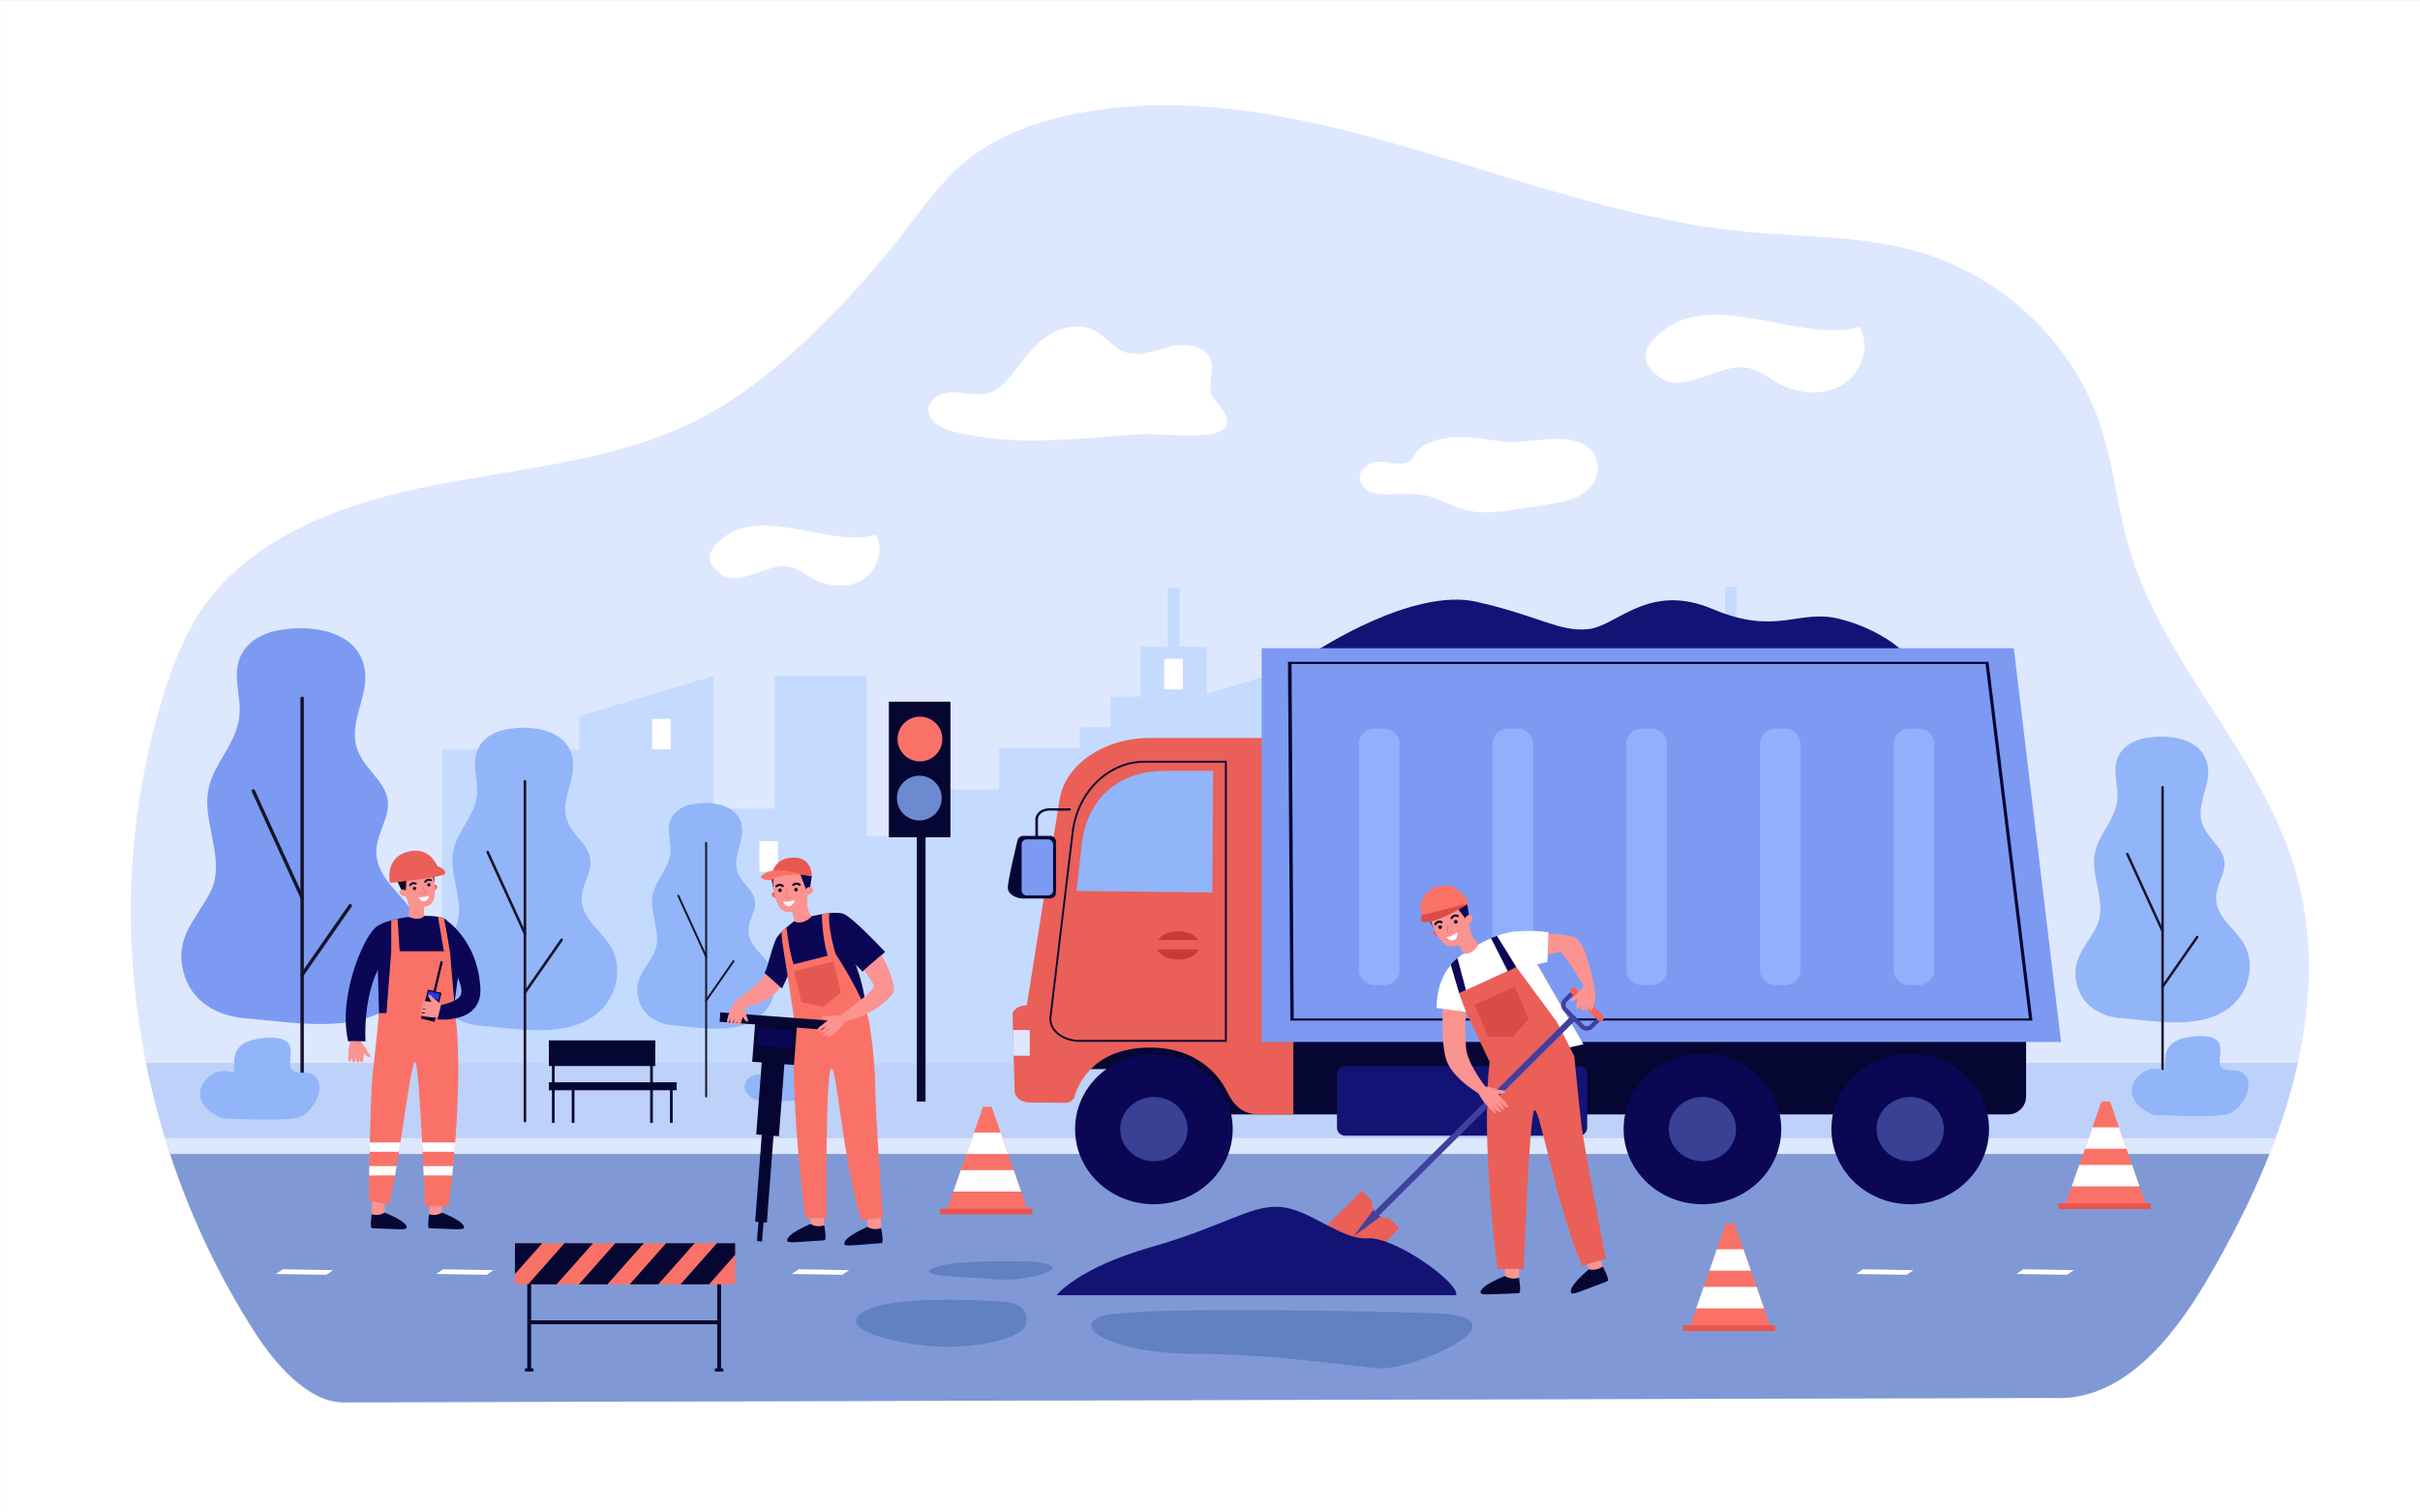 <?xml version="1.0" encoding="utf-8"?>
<!-- Generator: Adobe Illustrator 27.5.0, SVG Export Plug-In . SVG Version: 6.00 Build 0)  -->
<svg version="1.1" id="_x2018_ëîé_x5F_1" xmlns="http://www.w3.org/2000/svg" xmlns:xlink="http://www.w3.org/1999/xlink"
	 x="0px" y="0px" viewBox="0 0 3200 2000" style="enable-background:new 0 0 3200 2000;" xml:space="preserve">
<rect x="0" y="0" width="3200" height="2000" fill="#333333" stroke="none"/>
<rect x="0.028" y="0.071" style="fill:#FFFFFF;" width="3200" height="2000"/>
<g>
	<path style="fill:#DDE7FE;" d="M3038.353,1405.68c-7.471,33.454-17.531,66.699-29.581,99.448
		c-2.555,6.962-5.203,13.899-7.943,20.814c-23.255,58.825-52.569,115.881-84.357,169.652
		c-44.74,75.696-111.324,157.405-200.713,152.884l-2262.943-21.566c-46.186-0.439-89.156-23.948-114.215-62.745
		c-48.024-74.401-86.15-154.688-113.648-238.225c-2.278-6.915-4.487-13.853-6.614-20.814
		c-10.026-32.737-18.421-65.937-25.163-99.448c-32.622-162.263-26.192-331.613,24.145-490.337
		c12.026-37.952,26.516-75.569,48.903-108.734c66.249-98.142,190.097-142.153,308.163-165.153
		c118.054-22.978,241.809-32.217,348.531-86.601c57.842-29.487,108.283-71.198,154.607-116.088
		c42.358-41.051,81.709-85.04,117.685-131.56c25.082-32.437,48.868-66.481,80.553-92.857
		c44.543-37.073,101.946-56.535,159.603-66.364c266.382-45.423,523.167,98.13,789.965,146.721c2.313,0.416,4.614,0.821,6.927,1.226
		c24.296,4.267,48.672,7.747,73.152,10.188c37.952,3.793,76.355,5.134,114.446,8.072c2.313,0.173,4.626,0.358,6.927,0.555
		c37.628,3.1,74.898,7.991,111.047,18.548c110.099,32.17,201.845,118.979,238.282,225.412
		c18.549,54.164,23.324,111.949,39.514,166.831c44.67,151.485,171.999,269.389,218.058,420.469
		C3059.618,1231.113,3057.664,1319.16,3038.353,1405.68z"/>
	<g>
		<rect x="1761.48" y="892.132" style="fill:#C5DAFF;" width="121.359" height="647.051"/>
		<rect x="1990.554" y="1001.16" style="fill:#C5DAFF;" width="177.706" height="538.022"/>
		<path style="fill:#C5DAFF;" d="M2475.169,1079.38v429.32c-6.852,13.023-16.501,22.894-27.406,30.48h-89.703V1079.38H2475.169z"/>
		<rect x="1866.019" y="1104.069" style="fill:#C5DAFF;" width="202.857" height="435.113"/>
		<rect x="1651.485" y="1067.583" style="fill:#C5DAFF;" width="177.707" height="471.6"/>
		<rect x="1321.262" y="989.335" style="fill:#C5DAFF;" width="208.576" height="549.847"/>
		<polygon style="fill:#C5DAFF;" points="1680.449,892.132 1502.742,945.316 1502.742,1539.183 1680.449,1539.183 		"/>
		<g>
			<rect x="2164.576" y="959.968" style="fill:#C5DAFF;" width="248.223" height="579.215"/>
			<rect x="2205.451" y="919.523" style="fill:#C5DAFF;" width="166.473" height="94.289"/>
			<rect x="2244.979" y="853.718" style="fill:#C5DAFF;" width="87.419" height="83.735"/>
			<rect x="2281.004" y="775.967" style="fill:#C5DAFF;" width="15.367" height="93.484"/>
		</g>
		<rect x="2350.246" y="1133.322" style="fill:#FFFFFF;" width="24.666" height="40.38"/>
		<rect x="1599.103" y="948.872" style="fill:#FFFFFF;" width="24.666" height="40.379"/>
		<rect x="1438.152" y="1022.945" style="fill:#FFFFFF;" width="24.665" height="40.379"/>
		<rect x="2276.354" y="869.451" style="fill:#FFFFFF;" width="24.666" height="40.379"/>
		<rect x="2293.515" y="1056.87" style="fill:#FFFFFF;" width="24.665" height="40.379"/>
		<rect x="1740.937" y="1110.521" style="fill:#FFFFFF;" width="24.665" height="40.379"/>
	</g>
	<g>
		<rect x="1024.664" y="893.866" style="fill:#C5DAFF;" width="121.359" height="647.051"/>
		<rect x="1253.736" y="1044.275" style="fill:#C5DAFF;" width="177.707" height="496.642"/>
		<rect x="1129.201" y="1105.804" style="fill:#C5DAFF;" width="202.857" height="435.113"/>
		<rect x="914.668" y="1069.317" style="fill:#C5DAFF;" width="177.707" height="471.6"/>
		<rect x="584.445" y="991.07" style="fill:#C5DAFF;" width="208.576" height="549.847"/>
		<polygon style="fill:#C5DAFF;" points="943.632,893.866 765.925,947.051 765.925,1540.917 943.632,1540.917 		"/>
		<g>
			<rect x="1427.759" y="961.703" style="fill:#C5DAFF;" width="248.222" height="579.214"/>
			<rect x="1468.634" y="921.258" style="fill:#C5DAFF;" width="166.473" height="94.288"/>
			<rect x="1508.161" y="855.453" style="fill:#C5DAFF;" width="87.42" height="83.735"/>
			<rect x="1544.187" y="777.701" style="fill:#C5DAFF;" width="15.367" height="93.484"/>
		</g>
		<rect x="1613.43" y="1135.058" style="fill:#FFFFFF;" width="24.665" height="40.379"/>
		<rect x="862.286" y="950.606" style="fill:#FFFFFF;" width="24.666" height="40.379"/>
		<rect x="701.335" y="1024.68" style="fill:#FFFFFF;" width="24.665" height="40.379"/>
		<rect x="1539.537" y="871.185" style="fill:#FFFFFF;" width="24.666" height="40.379"/>
		<rect x="1556.697" y="1058.604" style="fill:#FFFFFF;" width="24.666" height="40.38"/>
		<rect x="1004.119" y="1112.256" style="fill:#FFFFFF;" width="24.666" height="40.379"/>
	</g>
	<path style="fill:#FFFFFF;" d="M1261.063,570.735c-15.886-4.008-34.797-13.831-33.398-30.156
		c1.252-14.606,18.692-22.13,33.348-21.832c14.656,0.3,29.48,5.141,43.728,1.699c18.615-4.495,30.921-21.589,42.362-36.948
		c12.13-16.286,25.542-32.275,43.173-42.35c17.631-10.075,40.385-13.285,58.19-3.52c13.628,7.476,23.068,21.599,37.487,27.405
		c19.502,7.852,41.077-1.693,61.49-6.727c20.412-5.035,47.791-1.621,53.974,18.473c5.172,16.814-7.585,38.228,4.29,51.188
		c60.832,66.392-58.441,43.545-101.849,46.525C1423.107,580.035,1340.766,590.834,1261.063,570.735z"/>
	<path style="fill:#FFFFFF;" d="M1157.893,707.283c11.77,19.482,2.272,47.163-17.083,59.141
		c-19.355,11.978-45.138,9.931-65.195-0.829c-10.646-5.713-20.381-13.768-32.202-16.257c-29.011-6.107-64.652,29.239-91.711,8.743
		c-23.464-17.772-12.354-33.926,5.569-47.697C1010.732,669.302,1098.696,724.538,1157.893,707.283z"/>
	<path style="fill:#FFFFFF;" d="M2458.793,432.277c15.172,25.113,2.93,60.793-22.021,76.233
		c-24.949,15.44-58.183,12.802-84.037-1.069c-13.724-7.363-26.271-17.747-41.509-20.955c-37.395-7.872-83.336,37.688-118.216,11.27
		c-30.245-22.908-15.924-43.73,7.179-61.483C2269.102,383.32,2382.487,454.519,2458.793,432.277z"/>
	<path style="fill:#FFFFFF;" d="M2090.077,654.859c-12.821,7.184-28.633,9.809-43.958,12.27c-11.264,1.809-22.526,3.618-33.79,5.427
		c-25.337,4.07-52.101,8.078-76.54,1.339c-17.73-4.888-32.805-15.124-50.959-18.87c-18.138-3.743-37.276-0.61-55.975-1.412
		c-5.343-0.23-10.762-0.805-15.617-2.61c-10.369-3.854-16.796-13.602-14.944-22.664c1.852-9.063,11.819-16.646,23.177-17.631
		c15.018-1.302,33.166,7.021,43.645-1.727c3.648-3.046,4.965-7.387,7.504-11.089c5.102-7.436,14.922-11.973,24.79-15.004
		c31.119-9.56,57.057-2.798,88.217,0.722c21.143,2.389,40.448-1.485,61.419-2.879c26.678-1.774,53.883,1.349,63.347,24.595
		C2117.503,622.794,2108.854,644.335,2090.077,654.859z"/>
	<path style="fill:#BDD1F9;" d="M3038.353,1405.68c-8.95,40.126-21.636,79.917-37.004,118.944
		c-23.337,59.3-52.858,116.806-84.878,170.971c-44.74,75.696-111.324,157.405-200.713,152.884l-2262.284,5.875
		c-46.186-0.439-89.815-51.39-114.875-90.187c-48.278-74.794-86.554-155.532-114.076-239.543
		c-12.801-39.027-23.266-78.772-31.349-118.944H3038.353z"/>
	<g>
		<path style="fill:#91B5F8;" d="M2873.288,975.084c23.191,3.431,44.089,15.422,46.466,41.504
			c2.252,24.692-16.587,49.133-7.27,73.593c9.564,25.104,36.863,33.692,26.897,64.745c-3.549,11.059-9.267,21.837-8.978,33.449
			c0.605,24.332,24.345,39.188,35.945,58.271c14.972,24.633,9.429,58.568-10.503,78.809
			c-37.898,38.488-102.174,24.666-149.981,21.016c-27.773-2.114-52.832-16.346-59.779-45.202
			c-8.063-33.503,13.051-49.646,26.246-76.145c12.842-25.784-2.968-56.149-3.349-84.952c-0.426-32.201,25.567-49.879,30.34-79.467
			c3.451-21.396-8.592-43.438,3.392-63.649c6.345-10.702,18.093-17.312,30.198-20.183
			C2844.912,974.027,2859.505,973.044,2873.288,975.084L2873.288,975.084z"/>
		<path style="fill:#17152B;" d="M2859.585,1467.008c-0.904,0-1.638-0.737-1.638-1.64v-424.433c0-0.904,0.733-1.638,1.638-1.638
			s1.638,0.733,1.638,1.638v424.433C2861.223,1466.271,2860.489,1467.008,2859.585,1467.008L2859.585,1467.008z"/>
		<path style="fill:#17152B;" d="M2859.586,1232.886c-0.621,0-1.215-0.357-1.49-0.958l-46.576-101.921
			c-0.375-0.822-0.014-1.794,0.81-2.169c0.823-0.378,1.794-0.015,2.17,0.809l46.576,101.918c0.375,0.827,0.013,1.795-0.81,2.171
			C2860.045,1232.839,2859.813,1232.886,2859.586,1232.886L2859.586,1232.886z"/>
		<path style="fill:#17152B;" d="M2859.584,1306.493c-0.324,0-0.648-0.095-0.935-0.292c-0.742-0.517-0.926-1.541-0.409-2.283
			l45.86-65.906c0.516-0.742,1.536-0.926,2.28-0.409c0.742,0.517,0.925,1.536,0.408,2.278l-45.859,65.907
			C2860.611,1306.249,2860.102,1306.493,2859.584,1306.493L2859.584,1306.493z"/>
	</g>
	<g>
		<path style="fill:#91B5F8;" d="M944.571,1062.618c18.318,2.711,34.823,12.182,36.701,32.782
			c1.778,19.503-13.101,38.807-5.742,58.126c7.555,19.828,29.117,26.611,21.245,51.138c-2.803,8.735-7.319,17.248-7.091,26.419
			c0.479,19.219,19.228,30.952,28.392,46.026c11.825,19.456,7.446,46.259-8.296,62.245c-29.934,30.399-80.701,19.482-118.461,16.599
			c-21.937-1.67-41.729-12.91-47.216-35.702c-6.37-26.462,10.308-39.212,20.729-60.142c10.143-20.365-2.344-44.349-2.644-67.099
			c-0.336-25.434,20.194-39.396,23.963-62.766c2.726-16.899-6.786-34.309,2.679-50.272c5.011-8.453,14.29-13.673,23.852-15.941
			C922.159,1061.784,933.685,1061.007,944.571,1062.618L944.571,1062.618z"/>
		<path style="fill:#17152B;" d="M933.748,1451.158c-0.714,0-1.293-0.582-1.293-1.295v-335.232c0-0.714,0.579-1.294,1.293-1.294
			c0.714,0,1.294,0.58,1.294,1.294v335.232C935.042,1450.576,934.462,1451.158,933.748,1451.158L933.748,1451.158z"/>
		<path style="fill:#17152B;" d="M933.749,1266.24c-0.491,0-0.96-0.282-1.178-0.758l-36.787-80.5
			c-0.297-0.649-0.011-1.417,0.64-1.714c0.649-0.298,1.417-0.011,1.714,0.639l36.788,80.5c0.296,0.652,0.01,1.417-0.64,1.714
			C934.111,1266.203,933.929,1266.24,933.749,1266.24L933.749,1266.24z"/>
		<path style="fill:#17152B;" d="M933.747,1324.378c-0.255,0-0.512-0.074-0.738-0.23c-0.586-0.408-0.731-1.217-0.323-1.804
			l36.222-52.056c0.407-0.586,1.213-0.73,1.801-0.322c0.586,0.408,0.731,1.213,0.323,1.8l-36.222,52.056
			C934.559,1324.185,934.156,1324.378,933.747,1324.378L933.747,1324.378z"/>
	</g>
	<g>
		<path style="fill:#91B5F8;" d="M708.625,963.45c24.547,3.632,46.665,16.323,49.181,43.929
			c2.383,26.135-17.557,52.004-7.695,77.893c10.124,26.57,39.017,35.661,28.469,68.527c-3.756,11.705-9.808,23.113-9.503,35.403
			c0.642,25.753,25.767,41.478,38.046,61.677c15.846,26.071,9.979,61.989-11.117,83.412
			c-40.112,40.736-108.143,26.106-158.743,22.242c-29.396-2.237-55.919-17.3-63.271-47.842
			c-8.536-35.461,13.812-52.547,27.779-80.593c13.592-27.29-3.142-59.431-3.544-89.916c-0.45-34.082,27.061-52.792,32.112-84.109
			c3.653-22.646-9.094-45.976,3.59-67.368c6.716-11.327,19.15-18.323,31.962-21.361C678.591,962.332,694.037,961.291,708.625,963.45
			L708.625,963.45z"/>
		<path style="fill:#17152B;" d="M694.121,1484.113c-0.958,0-1.733-0.78-1.733-1.735v-449.229c0-0.957,0.776-1.733,1.733-1.733
			c0.957,0,1.733,0.776,1.733,1.733v449.229C695.854,1483.333,695.078,1484.113,694.121,1484.113L694.121,1484.113z"/>
		<path style="fill:#17152B;" d="M694.122,1236.313c-0.658,0-1.287-0.378-1.578-1.015l-49.296-107.875
			c-0.397-0.87-0.014-1.898,0.857-2.296c0.871-0.399,1.899-0.015,2.297,0.855l49.297,107.873c0.397,0.876,0.014,1.899-0.857,2.298
			C694.608,1236.264,694.363,1236.313,694.122,1236.313L694.122,1236.313z"/>
		<path style="fill:#17152B;" d="M694.12,1314.221c-0.342,0-0.686-0.1-0.989-0.309c-0.785-0.547-0.979-1.631-0.433-2.416
			l48.539-69.758c0.546-0.785,1.626-0.979,2.413-0.433c0.786,0.547,0.979,1.626,0.433,2.412l-48.539,69.757
			C695.207,1313.962,694.668,1314.221,694.12,1314.221L694.12,1314.221z"/>
	</g>
	<g>
		<path style="fill:#7C9AF2;" d="M418.484,832.227c32.123,4.753,61.067,21.362,64.361,57.488
			c3.118,34.201-22.975,68.054-10.07,101.933c13.248,34.771,51.06,46.668,37.256,89.679c-4.916,15.317-12.836,30.246-12.436,46.331
			c0.84,33.698,33.72,54.278,49.789,80.714c20.737,34.115,13.059,81.119-14.547,109.156
			c-52.493,53.308-141.522,34.159-207.739,29.109c-38.47-2.934-73.178-22.644-82.8-62.615
			c-11.169-46.403,18.075-68.764,36.352-105.463c17.787-35.714-4.11-77.773-4.638-117.668
			c-0.59-44.603,35.413-69.087,42.024-110.069c4.78-29.636-11.901-60.166,4.697-88.161c8.788-14.822,25.061-23.978,41.828-27.954
			C379.181,830.765,399.395,829.402,418.484,832.227z"/>
		<path style="fill:#17152B;" d="M399.505,1461.415c-1.253,0-2.269-0.927-2.269-2.069V923.24c0-1.142,1.016-2.069,2.269-2.069
			c1.252,0,2.269,0.926,2.269,2.069v536.106C401.773,1460.488,400.757,1461.415,399.505,1461.415z"/>
		<path style="fill:#17152B;" d="M399.506,1189.308c-0.86,0-1.684-0.492-2.064-1.326l-64.512-141.17
			c-0.521-1.14-0.019-2.485,1.121-3.006c1.14-0.522,2.485-0.02,3.006,1.12l64.512,141.17c0.521,1.14,0.019,2.485-1.121,3.006
			C400.142,1189.241,399.822,1189.308,399.506,1189.308z"/>
		<path style="fill:#17152B;" d="M399.503,1291.261c-0.448,0-0.898-0.132-1.294-0.406c-1.028-0.716-1.281-2.13-0.566-3.157
			l63.52-91.291c0.715-1.029,2.128-1.283,3.158-0.566c1.027,0.716,1.281,2.129,0.566,3.157l-63.52,91.291
			C400.926,1290.922,400.221,1291.261,399.503,1291.261z"/>
	</g>
	<g>
		<rect x="1212.354" y="1103.854" style="fill:#060633;" width="11.513" height="352.784"/>
		<rect x="1175.349" y="927.873" style="fill:#060633;" width="81.412" height="179.271"/>
		<circle style="fill:#FA7267;" cx="1216.466" cy="977.213" r="29.604"/>
		<path style="fill:#6D8AD1;" d="M1245.248,1055.335c0-16.35-13.254-29.604-29.604-29.604c-16.351,0-29.605,13.254-29.605,29.604
			c0,16.351,13.254,29.604,29.605,29.604C1231.994,1084.939,1245.248,1071.686,1245.248,1055.335z"/>
	</g>
	<path style="fill:#8099D6;" d="M3001.349,1524.624c-23.337,59.3-52.858,116.806-84.878,170.971
		c-44.74,75.696-111.324,157.405-200.713,152.884l-2262.284,5.875c-46.186-0.439-89.815-51.39-114.875-90.187
		c-48.278-74.794-86.554-155.532-114.076-239.543H3001.349z"/>
	<g>
		<path style="fill:#91B5F8;" d="M294.147,1478.807c0,0,84.015,4.673,101.492-1.444c17.477-6.117,35.552-37.301,22.173-52.31
			c-10.957-12.293-25.017-1.382-32.844-11.819c-7.828-10.438,18.755-46.295-38.381-40.335c-57.136,5.961-26.68,50.046-41.482,44.71
			C276.146,1407.172,236.229,1455.076,294.147,1478.807z"/>
	</g>
	<g>
		<path style="fill:#91B5F8;" d="M2847.895,1474.221c0,0,82.084,4.565,99.159-1.41c17.075-5.977,34.735-36.444,21.664-51.108
			c-10.706-12.011-24.442-1.35-32.089-11.547c-7.647-10.198,18.324-45.231-37.499-39.408s-26.066,48.896-40.529,43.683
			C2830.307,1404.232,2791.307,1451.036,2847.895,1474.221z"/>
	</g>
	<g>
		<path style="fill:#91B5F8;" d="M1000.826,1454.955c0,0,45.867,2.551,55.408-0.788c9.541-3.34,19.409-20.364,12.105-28.558
			c-5.982-6.712-13.658-0.755-17.931-6.453s10.239-25.273-20.954-22.02c-31.192,3.254-14.565,27.321-22.647,24.408
			C990.998,1415.847,969.206,1442,1000.826,1454.955z"/>
	</g>
	<g>
		<rect x="725.77" y="1431.15" style="fill:#060633;" width="168.978" height="10.5"/>
		<rect x="725.77" y="1375.704" style="fill:#060633;" width="140.737" height="33.899"/>
		<rect x="729.84" y="1399.612" style="fill:#060633;" width="3.561" height="85.197"/>
		<rect x="756.037" y="1437.971" style="fill:#060633;" width="3.561" height="46.839"/>
		<rect x="859.725" y="1399.612" style="fill:#060633;" width="3.561" height="85.197"/>
		<rect x="885.923" y="1437.971" style="fill:#060633;" width="3.56" height="46.839"/>
	</g>
	<g>
		<polygon style="fill:#FFFFFF;" points="431.486,1685.707 364.797,1684.556 373.874,1678.398 440.563,1679.55 		"/>
		<polygon style="fill:#FFFFFF;" points="643.593,1685.707 576.905,1684.556 585.982,1678.398 652.67,1679.55 		"/>
	</g>
	<g>
		<polygon style="fill:#FFFFFF;" points="1113.747,1685.707 1047.059,1684.556 1056.135,1678.398 1122.823,1679.55 		"/>
		<polygon style="fill:#FFFFFF;" points="1325.854,1685.707 1259.166,1684.556 1268.243,1678.398 1334.931,1679.55 		"/>
	</g>
	<g>
		<polygon style="fill:#FFFFFF;" points="2521.071,1685.707 2454.383,1684.556 2463.46,1678.398 2530.148,1679.55 		"/>
		<polygon style="fill:#FFFFFF;" points="2733.179,1685.707 2666.49,1684.556 2675.567,1678.398 2742.256,1679.55 		"/>
	</g>
	<g>
		<path style="fill:#FA7267;" d="M2341.845,1756.64c0,0-109.474,1.156-108.317,0l9.332-26.597l9.933-28.331l7.505-21.394
			l9.934-28.331l11.969-34.113h11.32l11.876,34.113l9.876,28.331l7.447,21.394l9.863,28.331L2341.845,1756.64z"/>
		<rect x="2225.433" y="1752.592" style="fill:#E8554D;" width="121.997" height="7.517"/>
		<polygon style="fill:#FFFFFF;" points="2315.271,1680.318 2260.297,1680.318 2270.23,1651.987 2305.396,1651.987 		"/>
		<polygon style="fill:#FFFFFF;" points="2332.582,1730.043 2242.859,1730.043 2252.792,1701.712 2322.719,1701.712 		"/>
	</g>
	<path style="fill:#DDE7FE;" d="M3008.771,1505.128c-2.555,6.962-5.203,13.899-7.943,20.814H224.951
		c-2.278-6.915-4.487-13.853-6.614-20.814H3008.771z"/>
	<g>
		<path style="fill:#FA7267;" d="M1359.551,1602.271c0,0-109.474,1.156-108.317,0l9.332-26.597l9.933-28.331l7.505-21.393
			l9.934-28.332l11.968-34.112h11.321l11.875,34.112l9.875,28.332l7.447,21.393l9.864,28.331L1359.551,1602.271z"/>
		<rect x="1243.139" y="1598.225" style="fill:#E8554D;" width="121.997" height="7.516"/>
		<polygon style="fill:#FFFFFF;" points="1332.978,1525.951 1278.003,1525.951 1287.937,1497.619 1323.102,1497.619 		"/>
		<polygon style="fill:#FFFFFF;" points="1350.289,1575.675 1260.565,1575.675 1270.499,1547.344 1340.425,1547.344 		"/>
	</g>
	<g>
		<g>
			<path style="fill:#FB9391;" d="M584.502,1578.643c0,0-0.358,24.97-0.164,25.327c0.194,0.357-1.824,3.483-1.824,3.483l-7.877,1.41
				l-7.187-3.305c0,0,0.633-23.218-0.118-26.875C566.577,1575.021,584.502,1578.643,584.502,1578.643L584.502,1578.643z"/>
			<path style="fill:#060633;" d="M567.451,1605.559c0,0,9.077,3.178,16.837-2.079c0,0,30.236,11.33,29.311,19.948
				c0,0,1.287,2.569-11.81,2.012c-13.103-0.557-33.459-1.139-34.001-1.44C567.241,1623.698,564.677,1625.082,567.451,1605.559
				L567.451,1605.559z"/>
		</g>
		<g>
			<path style="fill:#FB9391;" d="M508.659,1578.643c0,0-0.358,24.97-0.164,25.327c0.194,0.357-1.824,3.483-1.824,3.483l-7.877,1.41
				l-7.188-3.305c0,0,0.633-23.218-0.117-26.875C490.734,1575.021,508.659,1578.643,508.659,1578.643L508.659,1578.643z"/>
			<path style="fill:#060633;" d="M491.607,1605.559c0,0,9.078,3.178,16.837-2.079c0,0,30.236,11.33,29.312,19.948
				c0,0,1.288,2.569-11.81,2.012c-13.103-0.557-33.46-1.139-34.002-1.44C491.398,1623.698,488.834,1625.082,491.607,1605.559
				L491.607,1605.559z"/>
		</g>
		<path style="fill:#0B0755;" d="M587.746,1214.689c-14.37-7.664-75.685-2.874-91.97,12.454
			c-16.285,15.327-48.861,90.735-35.446,149.793h22.992c0,0-3.831-52.702,16.285-94.539l1.916,68.768l96.757-4.945l8.623-63.822
			C606.902,1282.397,602.115,1222.354,587.746,1214.689z"/>
		<path style="fill:#FA7267;" d="M594.928,1258.699l-7.183-44.01c0,0-4.347-1.935-8.607-2.493l7.826,45.604L594.928,1258.699
			L594.928,1258.699z"/>
		<polygon style="fill:#FA7267;" points="517.333,1257.801 517.333,1216.982 525.767,1214.947 528.586,1259.956 517.333,1257.801 		
			"/>
		<path style="fill:#FA7267;" d="M601.91,1510.668c-0.308,4.045-0.641,8.174-0.993,12.385c-0.519,6.134-1.081,12.439-1.692,18.921
			c-0.381,4.06-0.788,8.188-1.208,12.385c-1.306,12.895-2.808,26.438-4.525,40.658h-31.614c0,0-0.631-16.915-1.673-40.658
			c-0.176-3.952-0.357-8.095-0.553-12.385c-0.279-6.065-0.572-12.415-0.89-18.921c-0.196-4.079-0.401-8.218-0.606-12.385
			c-2.441-48.191-5.718-100.145-8.731-105.554c-3.801-6.824-10.977,48.127-19.923,105.554c-0.641,4.123-1.296,8.257-1.952,12.385
			c-1.018,6.354-2.055,12.688-3.111,18.921c-0.709,4.182-1.423,8.32-2.152,12.385c-2.495,14.034-5.082,27.231-7.733,38.594
			l-26.815-5.424c0,0,0.132-13.574,0.44-33.17c0.063-3.908,0.127-8.056,0.206-12.385c0.102-6.012,0.22-12.376,0.357-18.921
			c0.078-4.069,0.166-8.213,0.264-12.385c0.817-36.256,2.069-75.012,3.893-90.963c3.835-33.531,8.301-80.029,8.301-80.029h9.9
			l6.232-81.874h77.599l7.66,89.187C602.59,1346.988,610.651,1396.573,601.91,1510.668z"/>
		<path style="fill:#FB9391;" d="M476.854,1377.253c0,0,6.355,7.131,8.046,11.382c1.691,4.25,6.487,7.11,4.5,8.862
			c-1.992,1.758-8.214-4.47-8.214-4.47s-0.628,2.738-0.459,5.63c0.163,2.886-0.715,5.736-2.82,6.022
			c-2.104,0.286-2.309-4.726-2.309-4.726s-0.22,5.466-2.682,5.2c-1.993-0.215-2.927-7.279-2.927-7.279s-0.235,4.659-0.629,5.91
			c-0.47,1.497-2.937,2.438-3.739-2.078c-0.807-4.517-0.746-4.394-0.746-4.394s-0.598,4.689-1.114,5.69
			c-0.511,1.007-3.065,1.752-3.116-2.125c-0.087-6.83-0.516-16.775,3.188-23.942L476.854,1377.253L476.854,1377.253z"/>
		<path style="fill:#FA7267;" d="M525.894,1260.585c0-1.538-1.247-2.784-2.784-2.784c-1.538,0-2.784,1.246-2.784,2.784
			c0,1.537,1.247,2.783,2.784,2.783C524.648,1263.368,525.894,1262.122,525.894,1260.585L525.894,1260.585z"/>
		<path style="fill:#FA7267;" d="M594.356,1261.483c0-1.537-1.247-2.784-2.784-2.784s-2.784,1.247-2.784,2.784
			c0,1.538,1.247,2.784,2.784,2.784S594.356,1263.021,594.356,1261.483L594.356,1261.483z"/>
		<path style="fill:#FFFFFF;" d="M529.501,1510.668c-0.641,4.123-1.296,8.257-1.952,12.385h-38.81
			c0.078-4.069,0.166-8.213,0.264-12.385H529.501z"/>
		<path style="fill:#FFFFFF;" d="M524.438,1541.974c-0.709,4.182-1.423,8.32-2.152,12.385h-34.108
			c0.063-3.908,0.127-8.056,0.206-12.385H524.438z"/>
		<path style="fill:#FFFFFF;" d="M601.91,1510.668c-0.308,4.045-0.641,8.174-0.993,12.385h-42.155
			c-0.196-4.079-0.401-8.218-0.606-12.385H601.91z"/>
		<path style="fill:#FFFFFF;" d="M599.225,1541.974c-0.381,4.06-0.788,8.188-1.208,12.385h-37.812
			c-0.176-3.952-0.357-8.095-0.553-12.385H599.225z"/>
		<g>
			
				<rect x="560.814" y="1310.153" transform="matrix(0.973 0.231 -0.231 0.973 322.707 -95.744)" style="fill:#060633;" width="18.588" height="39.383"/>
			
				<rect x="576.961" y="1270.612" transform="matrix(0.973 0.231 -0.231 0.973 314.74 -98.639)" style="fill:#060633;" width="3.098" height="47.708"/>
			
				<rect x="565.672" y="1312.407" transform="matrix(0.973 0.231 -0.231 0.973 319.67 -96.822)" style="fill:#283AE5;" width="15.084" height="8.012"/>
		</g>
		<path style="fill:#FB9391;" d="M585.354,1331.24c0,0-6.068-7.377-10.007-9.702c-3.94-2.325-6.027-7.505-8.065-5.811
			c-2.043,1.697,3.152,8.804,3.152,8.804s-2.802,0.199-5.633-0.412c-2.827-0.605-5.779-0.177-6.385,1.859
			c-0.607,2.035,4.313,3.009,4.313,3.009s-5.435-0.625-5.551,1.849c-0.094,2.002,6.742,4.014,6.742,4.014s-4.639-0.485-5.937-0.289
			c-1.551,0.233-2.86,2.526,1.479,4.015c4.338,1.492,4.226,1.413,4.226,1.413s-4.726-0.132-5.794,0.224
			c-1.073,0.351-2.203,2.759,1.62,3.406c6.735,1.138,16.497,3.093,24.148,0.536L585.354,1331.24L585.354,1331.24z"/>
		<path style="fill:#0B0755;" d="M587.125,1214.689c0,0,44.203,26.13,48.06,91.285c2.875,48.569-56.668,41.978-56.668,41.978
			l4.629-19.035c0,0,24.213-4.246,26.659-14.644c2.446-10.396-8.315-30.082-8.315-30.082L587.125,1214.689z"/>
		<g>
			<path style="fill:#EA6868;" d="M573.197,1171.799c0,0,1.727-2.942,3.274-1.869c3.954,2.738,0.373,6.735-2.104,7.717
				L573.197,1171.799L573.197,1171.799z"/>
			<path style="fill:#FB9391;" d="M573.463,1161.279l-0.021,0.006c-0.005-0.299-0.01-0.597-0.03-0.898
				c-0.736-13.305-12.546-23.369-25.991-21.736c-11.203,1.361-19.907,10.815-20.331,22.093c-0.159,4.187,0.792,8.104,2.549,11.52
				c2.442,5.297,4.587,9.826,6.799,13.567c3.657,6.187,5.108,13.433,4.301,20.574l-0.633,5.618
				c14.645,6.789,20.745-0.614,20.745-0.614l-0.301-10.23c-0.041-1.335,0.955-2.466,2.278-2.625c0.01-0.001,0.015-0.002,0.025-0.003
				C580.431,1196.426,573.902,1169.228,573.463,1161.279L573.463,1161.279z"/>
			<path style="fill:#050521;" d="M550.281,1174.748c-0.067-1.19-1.083-2.102-2.273-2.036c-1.19,0.066-2.104,1.084-2.038,2.274
				c0.066,1.19,1.083,2.102,2.273,2.036C549.434,1176.957,550.348,1175.938,550.281,1174.748L550.281,1174.748z"/>
			<path style="fill:#050521;" d="M569.223,1169.857c-0.066-1.19-1.083-2.103-2.273-2.037c-1.19,0.066-2.104,1.084-2.038,2.274
				c0.066,1.19,1.083,2.102,2.273,2.036C568.375,1172.065,569.29,1171.047,569.223,1169.857L569.223,1169.857z"/>
			<path style="fill:#050521;" d="M542.374,1171.813c-0.22,0.012-0.45-0.033-0.659-0.145c-0.618-0.326-0.853-1.091-0.526-1.709
				c0.98-1.861,4.147-4.816,9.102-2.673c0.644,0.277,0.935,1.022,0.659,1.663c-0.276,0.642-1.021,0.936-1.66,0.659
				c-4.071-1.764-5.793,1.396-5.864,1.53C543.211,1171.547,542.803,1171.788,542.374,1171.813L542.374,1171.813z"/>
			<path style="fill:#050521;" d="M562.394,1167.329c-0.22,0.012-0.445-0.033-0.659-0.145c-0.618-0.325-0.853-1.091-0.526-1.708
				c0.981-1.863,4.148-4.818,9.103-2.673c0.644,0.277,0.94,1.021,0.659,1.662c-0.276,0.642-1.022,0.937-1.66,0.659
				c-4.071-1.764-5.793,1.396-5.864,1.531C563.231,1167.063,562.822,1167.306,562.394,1167.329L562.394,1167.329z"/>
			<polygon style="fill:#050521;" points="524.245,1162.771 532.269,1179.971 536.433,1178.896 537.843,1155.387 524.245,1162.771 
							"/>
			<path style="fill:#FB9391;" d="M537.056,1178.361c-0.414-0.728-1.098-1.264-1.89-1.533c-1.635-0.557-4.495-1.105-6.324,0.94
				c-2.687,3.001,3.448,10.224,8.899,6.164C537.741,1183.933,539.268,1182.229,537.056,1178.361L537.056,1178.361z"/>
			<path style="fill:#EA6868;" d="M561.785,1181.942c-2.013,1.127-3.913,0.113-3.939,0.1c-0.179-0.099-0.245-0.325-0.148-0.508
				c0.102-0.181,0.332-0.248,0.511-0.149c0.087,0.047,2.207,1.151,4.158-0.831c0.317-0.323,0.48-0.581,0.475-0.764
				c0-0.258-0.327-0.573-0.776-1.009c-1.042-1.002-2.779-2.681-3.515-6.648c-0.036-0.204,0.102-0.4,0.301-0.438
				c0.205-0.037,0.404,0.098,0.439,0.301c0.689,3.731,2.258,5.244,3.295,6.245c0.557,0.541,1.001,0.968,1.006,1.54
				c0.005,0.407-0.205,0.808-0.69,1.299C562.536,1181.454,562.158,1181.734,561.785,1181.942L561.785,1181.942z"/>
			<path style="fill:#FFFFFF;" d="M553.31,1186.353c0,0,8.848,0.595,14.278-2.308c0,0-1.011,6.838-6.089,7.658
				C556.422,1192.523,553.31,1186.353,553.31,1186.353L553.31,1186.353z"/>
			<path style="fill:#050521;" d="M569.244,1152.494c0,0,3.458,2.153,5.047,16.161c0,0,0.271-15.728-1.568-17.356
				C570.883,1149.671,569.244,1152.494,569.244,1152.494L569.244,1152.494z"/>
			<path style="fill:#050521;" d="M548.867,1162.634c0.342-0.021,0.7-0.055,1.001-0.224c0.419-0.232,0.664-0.691,0.787-1.155
				c0.388-1.519-0.546-3.257-2.028-3.771c1.721,0.983,3.811,1.005,5.798,1c3.198-0.007,6.395-0.015,9.593-0.021
				c0.169-0.001,0.348-0.004,0.496-0.09c0.128-0.076,0.21-0.205,0.281-0.336c0.501-0.917,0.491-2.09-0.025-2.998
				c-0.516-0.908-1.517-1.521-2.559-1.565c2.907,1.268,6.155,1.727,9.297,1.312c1.252-0.165,2.508-0.477,3.561-1.168
				c1.058-0.691,1.885-1.813,1.977-3.068c0.092-1.257-0.685-2.596-1.9-2.924c0.643-0.207,1.303-0.424,1.813-0.859
				c0.516-0.437,0.853-1.153,0.644-1.795c-0.286-0.891-1.394-1.189-2.33-1.21c-1.721-0.039-3.412,0.382-5.083,0.8
				c-4.424,1.107-8.842,2.215-13.266,3.322c-2.728,0.683-5.461,1.367-8.102,2.328c-2.431,0.885-4.776,2.002-7.11,3.115
				c-1.512,0.719-9.966,5.054-6.248,6.884C539.263,1162.078,544.678,1162.893,548.867,1162.634L548.867,1162.634z"/>
			<path style="fill:#050521;" d="M524.245,1162.771c0,0-12.389-18.424,6.799-29.295c19.188-10.87,39.866-3.1,46.557,11.495
				L524.245,1162.771z"/>
		</g>
		<path style="fill:#EA5F57;" d="M515.531,1167.331c0,0-6.033-29.27,17.691-38.953c23.724-9.683,39.975,2.22,45.014,18.743
			C578.236,1147.121,576.512,1161.182,515.531,1167.331z"/>
		<path style="fill:#EA5F57;" d="M515.531,1167.331c0,0,69.382-6.727,72.883-11.944c3.501-5.218-10.814-10.416-10.814-10.416
			L515.531,1167.331z"/>
	</g>
	<g>
		<path style="fill:#131375;" d="M1740.412,860.893c0,0,127.801-84.398,212.198-65.107c84.397,19.29,108.511,39.787,147.092,36.17
			c38.582-3.617,79.575-62.695,165.178-26.525c85.603,36.171,113.333-1.206,168.794,13.263
			c55.461,14.468,83.493,43.404,83.493,43.404S1738.604,859.084,1740.412,860.893z"/>
		<g>
			<rect x="1391.244" y="1360.989" style="fill:#060633;" width="160.479" height="52.683"/>
			<path style="fill:#060633;" d="M1506.25,1473.649h1149.063c13.156,0,23.821-10.665,23.821-23.821v-75.681H1506.25V1473.649z"/>
			<ellipse style="fill:#0B0755;" cx="1525.807" cy="1493.055" rx="104.223" ry="99.363"/>
			<path style="opacity:0.4;fill:#7C9AF2;" d="M1481.275,1493.055c0-23.447,19.938-42.454,44.531-42.454
				s44.531,19.007,44.531,42.454s-19.937,42.455-44.531,42.455S1481.275,1516.502,1481.275,1493.055z"/>
			<ellipse style="fill:#0B0755;" cx="2525.902" cy="1493.055" rx="104.223" ry="99.363"/>
			<path style="opacity:0.4;fill:#7C9AF2;" d="M2481.371,1493.055c0-23.447,19.938-42.454,44.531-42.454
				s44.531,19.007,44.531,42.454s-19.938,42.455-44.531,42.455S2481.371,1516.502,2481.371,1493.055z"/>
			<ellipse style="fill:#0B0755;" cx="2251.141" cy="1493.055" rx="104.223" ry="99.363"/>
			<path style="opacity:0.4;fill:#7C9AF2;" d="M2206.61,1493.055c0-23.447,19.938-42.454,44.53-42.454
				c24.595,0,44.531,19.007,44.531,42.454s-19.937,42.455-44.531,42.455C2226.548,1535.51,2206.61,1516.502,2206.61,1493.055z"/>
			<path style="fill:#EA5F57;" d="M1904.777,1345.251h-549.544l45.739-287.543c7.435-46.738,58.687-81.849,119.48-81.849h384.325
				V1345.251z"/>
			<path style="fill:#EA5F57;" d="M1710.27,1334.855v138.652h-21.931c-27.453,0-48.468,5.401-65.612-29.563
				c-12.516-25.512-41.91-57.089-97.358-58.644c-91.028-2.557-104.918,66.275-104.918,66.275c-2.254,3.726-6.101,6.668-11.43,6.668
				l-47.359-0.362c-10.899-0.072-19.725-6.667-19.942-14.866l-1.314-46.973l-0.917-34.036l-0.615-21.69
				c1.893-6.426,9.537-10.947,18.266-10.803L1710.27,1334.855z"/>
			<path style="fill:#131375;" d="M2088.113,1501.768h-309.537c-5.849,0-10.634-4.785-10.634-10.634v-70.715
				c0-5.849,4.785-10.634,10.634-10.634h309.537c5.849,0,10.634,4.785,10.634,10.634v70.715
				C2098.747,1496.982,2093.962,1501.768,2088.113,1501.768z"/>
			<g>
				<path style="fill:#060633;" d="M1345.779,1109.955c0,0-13.739,55.58-13.057,64.644c0.682,9.063,12.046,13.484,20.684,13.484
					L1345.779,1109.955z"/>
				<path style="fill:#060633;" d="M1388.663,1188.083h-35.737c-4.236,0-7.703-3.467-7.703-7.703v-67.359
					c0-4.236,3.466-7.702,7.703-7.702h35.737c4.236,0,7.702,3.466,7.702,7.702v67.359
					C1396.365,1184.616,1392.899,1188.083,1388.663,1188.083z"/>
				<path style="fill:#7C9AF2;" d="M1385.928,1184.059h-28.449c-3.615,0-6.573-2.957-6.573-6.572v-60.958
					c0-3.615,2.958-6.573,6.573-6.573h28.449c3.615,0,6.573,2.958,6.573,6.573v60.958
					C1392.501,1181.102,1389.543,1184.059,1385.928,1184.059z"/>
				<g>
					<path style="fill:#060633;" d="M1370.794,1106.828c-0.941,0-1.705-0.676-1.705-1.51v-23.362c0-0.063,0.004-0.125,0.013-0.188
						c0.02-0.134,2.126-13.432,20.716-13.004c17,0.396,24.325,0.007,24.397,0.003c0.94-0.053,1.748,0.58,1.808,1.413
						c0.059,0.833-0.656,1.55-1.595,1.602c-0.3,0.017-7.546,0.403-24.699,0.002c-14.972-0.345-17.047,9.2-17.23,10.275v23.259
						C1372.499,1106.152,1371.736,1106.828,1370.794,1106.828z"/>
				</g>
			</g>
			<polygon style="fill:#7C9AF2;" points="2725.348,1377.825 1668.339,1377.825 1668.339,857.211 2662.878,857.211 			"/>
			<g>
				<path style="fill:#060633;" d="M2687.559,1349.567h-981.395l0.149-1.541l-3.2-472.913h926.353l0.165,1.326L2687.559,1349.567z
					 M1710.688,1346.667h972.263l-57.38-468.652h-917.719L1710.688,1346.667z"/>
			</g>
			<path style="fill:#90AFFC;" d="M1830.503,1302.604h-13.384c-11.098,0-20.177-9.079-20.177-20.176V983.688
				c0-11.097,9.079-20.176,20.177-20.176h13.384c11.097,0,20.177,9.079,20.177,20.176v298.741
				C1850.68,1293.525,1841.6,1302.604,1830.503,1302.604z"/>
			<path style="fill:#90AFFC;" d="M2007.262,1302.604h-13.384c-11.097,0-20.177-9.079-20.177-20.176V983.688
				c0-11.097,9.08-20.176,20.177-20.176h13.384c11.098,0,20.177,9.079,20.177,20.176v298.741
				C2027.438,1293.525,2018.359,1302.604,2007.262,1302.604z"/>
			<path style="fill:#90AFFC;" d="M2184.021,1302.604h-13.385c-11.097,0-20.176-9.079-20.176-20.176V983.688
				c0-11.097,9.079-20.176,20.176-20.176h13.385c11.097,0,20.176,9.079,20.176,20.176v298.741
				C2204.197,1293.525,2195.118,1302.604,2184.021,1302.604z"/>
			<path style="fill:#90AFFC;" d="M2537.539,1302.604h-13.384c-11.097,0-20.177-9.079-20.177-20.176V983.688
				c0-11.097,9.08-20.176,20.177-20.176h13.384c11.098,0,20.177,9.079,20.177,20.176v298.741
				C2557.716,1293.525,2548.637,1302.604,2537.539,1302.604z"/>
			<path style="fill:#90AFFC;" d="M2360.78,1302.604h-13.384c-11.098,0-20.177-9.079-20.177-20.176V983.688
				c0-11.097,9.079-20.176,20.177-20.176h13.384c11.097,0,20.177,9.079,20.177,20.176v298.741
				C2380.957,1293.525,2371.877,1302.604,2360.78,1302.604z"/>
			<g>
				<path style="fill:#060633;" d="M1622.184,1377.607h-194.771c-13.237,0-25.558-4.98-32.958-13.323
					c-5.089-5.737-7.434-12.712-6.601-19.641l29.201-243.038c5.935-54.494,47.44-95.599,96.544-95.599h108.585V1377.607z
					 M1513.598,1008.438c-47.86,0-88.327,40.172-94.128,93.444l-29.202,243.05c-0.759,6.319,1.318,12.453,6.006,17.738
					c6.946,7.83,18.587,12.505,31.139,12.505h192.339v-366.737H1513.598z"/>
			</g>
			<g>
				<path style="fill:#C93A36;" d="M1529.137,1250.146c0-10.347,12.841-18.735,28.681-18.735c15.84,0,28.682,8.389,28.682,18.735
					s-12.841,18.734-28.682,18.734C1541.978,1268.88,1529.137,1260.492,1529.137,1250.146z"/>
				<path style="fill:#EA5F57;" d="M1506.925,1242.842h103.473c0.312,0,0.564,0.253,0.564,0.565v11.571
					c0,0.313-0.253,0.564-0.564,0.564h-103.472c-0.312,0-0.565-0.252-0.565-0.564v-11.572
					C1506.36,1243.095,1506.613,1242.842,1506.925,1242.842z"/>
			</g>
			<path style="fill:#91B5F8;" d="M1604.156,1019.296h-62.95c-59.705,0-100.2,32.682-110.161,91.298l-7.47,67.546l179.563,1.985
				L1604.156,1019.296z"/>
			<polygon style="fill:#DDE7FE;" points="1361.66,1362.003 1361.66,1396.044 1340.409,1396.044 1339.485,1362.003 			"/>
		</g>
	</g>
	<g>
		<path style="fill:#FB9391;" d="M1989.856,1659.947c0,0,0.396,27.531,0.182,27.924c-0.214,0.395,2.01,3.84,2.01,3.84l8.684,1.557
			l7.926-3.645c0,0-0.699-25.595,0.13-29.631C2009.617,1655.955,1989.856,1659.947,1989.856,1659.947z"/>
		<path style="fill:#060633;" d="M2008.657,1689.623c0,0-10.009,3.501-18.564-2.292c0,0-33.328,12.491-32.311,21.989
			c0,0-1.419,2.83,13.021,2.219c14.44-0.61,36.883-1.253,37.483-1.586C2008.888,1709.619,2011.715,1711.145,2008.657,1689.623z"/>
		<path style="fill:#FB9391;" d="M2092.215,1652.501c0,0,9.102,25.985,9.023,26.427s3.123,3.004,3.123,3.004l8.729-1.277
			l6.362-5.968c0,0-8.776-24.053-9.269-28.144C2109.69,1642.451,2092.215,1652.501,2092.215,1652.501z"/>
		<path style="fill:#060633;" d="M2119.452,1674.687c0,0-8.383,6.493-18.334,3.711c0,0-27.65,22.412-23.674,31.098
			c0,0-0.449,3.134,13.053-2.023c13.502-5.156,34.583-12.88,35.048-13.387S2129.174,1694.129,2119.452,1674.687z"/>
		<path style="fill:#FFFFFF;" d="M1916.555,1278.629c8.261-15.941,66.936-49.91,91.306-46.168l85.942,148.397l-104.616,23.808
			l-55.697-75.072C1933.489,1329.594,1908.294,1294.569,1916.555,1278.629z"/>
		<path style="fill:#EA5F57;" d="M2081.688,1396.508l-22.771-44.862L2005,1278.697l-77.775,35.638l42.689,90.229
			c0,0-13.201,81.221,10.033,273.437h34.853c0,0,7.393-197.979,13.729-209.355c6.337-11.376,28.516,123.809,63.368,205.131
			l31.684-9.505c0,0-28.516-142.578-32.74-179.542C2086.616,1447.765,2081.688,1396.508,2081.688,1396.508z"/>
		<polygon style="fill:#D84B48;" points="1949.609,1328.639 2002.845,1305.069 2021.396,1346.97 2000.233,1371.075 
			1968.161,1370.539 		"/>
		<g>
			<g>
				<path style="fill:#EA6868;" d="M1899.6,1231.479c0,0-3.425-1.691-4.213,0.267c-2.011,4.992,3.798,6.528,6.721,5.919
					L1899.6,1231.479z"/>
				<path style="fill:#FB9391;" d="M1892.879,1221.803l0.024-0.009c-0.179-0.282-0.358-0.565-0.527-0.856
					c-7.502-12.895-2.648-29.577,10.932-36.326c11.313-5.622,25.273-2.137,32.609,8.148c2.723,3.818,4.248,8.064,4.706,12.341
					c0.976,6.458,1.758,12.013,1.992,16.872c0.387,8.037,3.49,15.706,8.639,21.89l4.05,4.864
					c-9.519,15.362-19.779,12.193-19.779,12.193l-6.013-9.753c-0.785-1.272-2.409-1.72-3.748-1.052
					c-0.009,0.004-0.017,0.008-0.025,0.012C1907.991,1258.959,1897.36,1229.505,1892.879,1221.803z"/>
				<path style="fill:#050521;" d="M1922.848,1220.131c-0.671-1.154-0.279-2.633,0.874-3.304c1.153-0.672,2.632-0.28,3.304,0.873
					c0.671,1.153,0.279,2.633-0.874,3.304S1923.519,1221.284,1922.848,1220.131z"/>
				<path style="fill:#050521;" d="M1902.123,1227.215c-0.671-1.154-0.28-2.633,0.873-3.305c1.154-0.671,2.633-0.279,3.305,0.874
					c0.671,1.153,0.279,2.633-0.874,3.304S1902.794,1228.368,1902.123,1227.215z"/>
				<path style="fill:#050521;" d="M1928.435,1212.52c0.214-0.125,0.398-0.308,0.526-0.54c0.377-0.686,0.128-1.546-0.557-1.924
					c-2.065-1.137-6.844-1.952-10.16,3.104c-0.429,0.654-0.246,1.531,0.407,1.961c0.654,0.429,1.532,0.244,1.961-0.408
					c2.721-4.155,6.275-2.259,6.426-2.176C1927.489,1212.785,1928.019,1212.762,1928.435,1212.52z"/>
				<path style="fill:#050521;" d="M1906.952,1220.648c0.215-0.125,0.399-0.308,0.527-0.541c0.377-0.685,0.128-1.545-0.558-1.923
					c-2.064-1.137-6.845-1.952-10.16,3.104c-0.428,0.654-0.246,1.531,0.408,1.961c0.654,0.429,1.532,0.245,1.961-0.408
					c2.722-4.154,6.275-2.26,6.426-2.177C1906.008,1220.914,1906.536,1220.891,1906.952,1220.648z"/>
				<polygon style="fill:#0B0755;" points="1940.161,1195.207 1942.904,1213.93 1938.35,1215.487 1924.51,1197.329 				"/>
				<path style="fill:#FB9391;" d="M1937.438,1215.371c-0.06-0.937,0.25-1.857,0.826-2.599c1.186-1.526,3.521-3.798,6.492-3.013
					c4.36,1.152,3.066,11.685-4.526,11.242C1940.229,1221.002,1937.752,1220.347,1937.438,1215.371z"/>
				<path style="fill:#EA6868;" d="M1916.515,1233.941c2.577-0.187,3.731-2.306,3.744-2.331c0.108-0.205,0.03-0.457-0.174-0.566
					c-0.204-0.108-0.459-0.031-0.568,0.173c-0.054,0.099-1.354,2.435-4.4,1.782c-0.496-0.106-0.805-0.248-0.915-0.421
					c-0.155-0.243-0.045-0.738,0.109-1.424c0.354-1.576,0.946-4.216-0.81-8.377c-0.091-0.215-0.338-0.314-0.552-0.225
					c-0.213,0.09-0.313,0.337-0.223,0.551c1.651,3.914,1.117,6.293,0.764,7.867c-0.191,0.851-0.342,1.521,0.003,2.061
					c0.246,0.385,0.692,0.628,1.447,0.789C1915.515,1233.943,1916.039,1233.975,1916.515,1233.941z"/>
				<path style="fill:#FFFFFF;" d="M1927.157,1232.846c0,0-7.911,6.005-14.771,6.631c0,0,5.152,5.772,10.406,3.414
					S1927.157,1232.846,1927.157,1232.846z"/>
				<path style="fill:#0B0755;" d="M1891.417,1210.99c0,0-1.906,4.141,5.225,18.221c0,0-8.865-15.058-8.148-17.712
					C1889.209,1208.845,1891.417,1210.99,1891.417,1210.99z"/>
			</g>
			<path style="fill:#FA7267;" d="M1942.525,1194.364c0,0-12.789-28.169-37.348-23.092c-24.56,5.077-30.264,24.256-24.335,41.071
				C1880.843,1212.344,1890.64,1223.288,1942.525,1194.364z"/>
			<path style="fill:#DD4B47;" d="M1942.525,1194.364c0,0-37.516,25.136-59.342,25.136c-6.39,0-3.129-9.333-3.129-9.333
				L1942.525,1194.364z"/>
		</g>
		<polygon style="fill:#0B0755;" points="2005,1278.697 1979.483,1237.574 1971.475,1240.372 1993.902,1284.485 		"/>
		<path style="fill:#0B0755;" d="M1929.351,1313.361l-10.973-37.964c0,0,4.803-5.863,8.847-8.335l11.23,42.127L1929.351,1313.361z"
			/>
		<path style="fill:#FB9391;" d="M2004.347,1234.295c5.461,0.163,60.044-1.582,76.966,4.756s26.834,66.202,26.834,66.202
			l-9.145,7.115c0,0-30.699-54.274-37.072-53.15c-6.374,1.124-44.075,8.218-44.075,8.218L2004.347,1234.295z"/>
		<path style="fill:#FB9391;" d="M1908.801,1312.368c0,0-5.208,68.039,4.593,91.573c10.432,25.051,45.483,44.136,45.483,44.136
			l6.553-9.444c0,0-25.759-32.411-26.975-53.686c-1.706-29.839,0-46.875,0-46.875L1908.801,1312.368z"/>
		<path style="fill:#FFFFFF;" d="M1916.555,1278.629c0,0-16.892,17.869-16.989,54.227l38.89,5.217L1916.555,1278.629z"/>
		<path style="fill:#FFFFFF;" d="M1998.217,1232.587c0,0,24.234-3.795,49.307,0.259l-1.439,39.113l-27.997,6.67L1998.217,1232.587z"
			/>
		<g>
			
				<rect x="1944.326" y="1292.282" transform="matrix(0.705 0.709 -0.709 0.705 1622.866 -945.981)" style="fill:#4040A0;" width="7.988" height="370.198"/>
			<path style="fill:#EA5F57;" d="M1850.414,1624.094l-42.965,42.699c-12.162,12.087-39.865,4.275-47.663-2.036
				c-6.271-7.844-13.91-35.595-1.748-47.682l42.965-42.7l13.462,13.546c-0.587,3.934-0.005,8.007,1.768,11.653
				c0.929,1.918,2.191,3.727,3.781,5.326s3.384,2.867,5.296,3.808c3.635,1.795,7.706,2.402,11.648,1.847L1850.414,1624.094z"/>
			<path style="fill:#4040A0;" d="M1825.31,1608.708l-35.278,25.99l26.201-35.124c0.929,1.918,2.191,3.727,3.781,5.326
				S1823.397,1607.768,1825.31,1608.708z"/>
			<g>
				<path style="fill:#4040A0;" d="M2090.16,1359.503l-22.501-22.64c-4.461-4.49-4.438-11.772,0.051-16.234l9.883-9.821l4.046,4.07
					l-9.883,9.822c-2.245,2.23-2.256,5.872-0.025,8.117l22.5,22.64c2.231,2.244,5.872,2.256,8.117,0.025l9.883-9.822l4.046,4.07
					l-9.883,9.822C2101.904,1364.015,2094.621,1363.992,2090.16,1359.503z"/>
			</g>
			<path style="fill:#F96058;" d="M2113.202,1349.172l-35.654-35.876c-1.692-1.702-1.683-4.479,0.02-6.172l0,0
				c1.702-1.692,4.479-1.684,6.172,0.019l35.654,35.876c1.692,1.702,1.684,4.479-0.02,6.172l0,0
				C2117.672,1350.883,2114.895,1350.874,2113.202,1349.172z"/>
		</g>
		<path style="fill:#FB9391;" d="M2096.635,1302.633c0,0-9.765,8.62-12.602,12.518c-2.838,3.897-8.48,5.566-6.906,7.876
			c1.573,2.31,9.553-2.421,9.553-2.421s-3.644,9.788-2.453,12.595c1.612,3.8,6.353-4.066,6.353-4.066s-1.115,6.586,0.843,7.375
			c3.137,1.265,5.423-8.033,5.423-8.033s-2.355,9.398,0.546,8.142c4.434-1.922,4.824-7.38,4.824-7.38s-0.817,5.988,0.121,6.716
			c1.371,1.062,3.055,0.55,5.328-6.279c2.274-6.83,2.271-16.654,0.367-24.942L2096.635,1302.633z"/>
		<path style="fill:#FB9391;" d="M1963.174,1436.354c0,0,12.813,2.339,17.256,4.212c4.442,1.872,10.137,0.388,9.981,3.179
			c-0.155,2.79-9.431,2.859-9.431,2.859s6.313,7.507,8.604,9.52c2.291,2.012,5.471,6.65,4.13,8.441
			c-1.342,1.79-11.669-8.644-11.669-8.644s7.832,9.64,6.946,11.556c-0.885,1.917-12.653-8.885-12.653-8.885
			s8.857,9.875,8.876,11.255s-1.747,1.46-5.732-1.275c-3.984-2.734-7.349-6.554-7.349-6.554s5.704,7.404,6.078,8.531
			s0.067,2.953-5.406-1.722s-15.657-16.712-18.306-24.793L1963.174,1436.354z"/>
	</g>
	<path style="fill:#131375;" d="M1397.072,1712.693c0,0,27.753-35.847,124.888-63.6c97.135-27.754,130.67-55.507,169.987-53.193
		c39.317,2.313,80.946,43.941,116.794,41.629s121.42,58.976,116.794,75.164C1925.535,1712.693,1400.541,1712.693,1397.072,1712.693z
		"/>
	<path style="fill:#6181C1;" d="M1901.922,1736.475c0,0-414.54-12.142-449.229,5.203s27.751,48.565,128.351,48.565
		s196.479,15.542,241.577,19.011C1867.72,1812.724,2022.853,1744.641,1901.922,1736.475z"/>
	<path style="fill:#6181C1;" d="M1369.322,1668.563c0,0-104.845-4.626-134.14,7.709s40.088,11.563,80.175,15.418
		C1355.446,1695.544,1428.683,1676.271,1369.322,1668.563z"/>
	<path style="fill:#6181C1;" d="M1322.682,1720.984c0,0-138.765-10.407-179.238,12.721c-40.473,23.127,34.691,41.629,86.728,46.255
		c52.037,4.625,124.888-8.095,127.201-31.223C1359.686,1725.61,1337.715,1721.563,1322.682,1720.984z"/>
	<g>
		<path style="fill:#FB9391;" d="M1026.324,1250.862c0,0-7.528,30.93-19.959,44.485c-12.718,13.867-33.059,27.813-33.059,27.813
			l10,9.668c0,0,28.874-6.869,42.634-20.279c13.76-13.408,16.172-31.999,16.172-31.999L1026.324,1250.862z"/>
		<path style="fill:#FB9391;" d="M1070.872,1591.843c0,0,1.083,26.759,0.885,27.146c-0.198,0.389,2.051,3.683,2.051,3.683
			l8.483,1.292l7.613-3.744c0,0-1.328-24.868-0.624-28.813S1070.872,1591.843,1070.872,1591.843z"/>
		<path style="fill:#060633;" d="M1089.904,1620.22c0,0-9.643,3.658-18.108-1.758c0,0-32.089,12.991-30.858,22.2
			c0,0-1.309,2.788,12.717,1.827c14.025-0.96,35.829-2.153,36.405-2.493C1090.636,1639.657,1093.424,1641.068,1089.904,1620.22z"/>
		<path style="fill:#FB9391;" d="M1145.961,1597.58c0,0,1.362,26.745,1.167,27.135c-0.194,0.391,2.089,3.661,2.089,3.661
			l8.496,1.204l7.574-3.823c0,0-1.588-24.853-0.925-28.806C1165.026,1592.999,1145.961,1597.58,1145.961,1597.58z"/>
		<path style="fill:#060633;" d="M1165.185,1623.963c0,0-9.604,3.759-18.126-1.569c0,0-31.952,13.324-30.625,22.521
			c0,0-1.279,2.802,12.735,1.694c14.014-1.106,35.805-2.526,36.377-2.872S1168.92,1644.773,1165.185,1623.963z"/>
		<path style="fill:#FA7267;" d="M1149.7,1354.318l-98.55-22.936c0,0-9.491,100.394,13.939,279.531l27.731-0.444
			c0,0-1.383-186.571,5.974-196.882c7.357-10.311,14.669,117.468,40.145,199.848l28.621-3.411c0,0-10.196-137.957-10.277-174.145
			C1157.202,1399.693,1149.7,1354.318,1149.7,1354.318z"/>
		<path style="fill:#0B0755;" d="M1126.728,1265.119c0,0,18.558,34.372,19.643,87.701l-30.198-32.682
			c0,0-23.229-35.396-23.361-38.658c-0.133-3.263-2.758-27.575-1.24-30.405c1.518-2.829,7.733-10.707,7.733-10.707
			L1126.728,1265.119z"/>
		<path style="fill:#0B0755;" d="M1050.991,1217.558c0,0-18.114,13.182-23.865,22.402s-12.701,43.077-16.238,46.489l23.133,20.688
			l7.696-16.493l83.698-20.978l15.072,15.1l29.941-25.985c-0.84-0.578-43.883-47.402-56.105-50.749
			C1096.148,1203.054,1050.991,1217.558,1050.991,1217.558z"/>
		<path style="fill:#FA7267;" d="M1039.555,1277.661l10.991,72.684c0,0,103.158,35.398,99.154,3.974
			c-4.005-31.425-44.873-93.157-44.873-93.157L1039.555,1277.661z"/>
		<polygon style="fill:#E55851;" points="1049.819,1284.24 1102.064,1271.541 1112.061,1312.663 1088.877,1331.104 
			1059.814,1325.362 		"/>
		<path style="fill:#FB9391;" d="M1142.448,1283.064c0,0,12.824,16.147,13.04,21.449c0.216,5.301-32.784,30.099-44.124,38.128
			l6.517,7.87c0,0,43.324-8.971,64.111-38.593c0,0,2.625-15.333-16.47-48.881L1142.448,1283.064z"/>
		<g>
			<g>
				<path style="fill:#EA6868;" d="M1025.545,1181.095c0,0-2.725-2.524-4.002-0.917c-3.257,4.098,1.733,7.138,4.626,7.38
					L1025.545,1181.095z"/>
				<path style="fill:#FB9391;" d="M1021.958,1170.213l0.025-0.002c-0.089-0.313-0.178-0.625-0.255-0.944
					c-3.424-14.101,5.72-28.311,20.252-30.843c12.106-2.11,24.157,5.005,28.148,16.627c1.482,4.313,1.728,8.695,0.972,12.809
					c-0.879,6.292-1.688,11.688-2.815,16.283c-1.864,7.602-1.095,15.61,1.994,22.802l2.429,5.656
					c-13.128,11.688-21.819,5.894-21.819,5.894l-2.906-10.759c-0.379-1.405-1.77-2.271-3.203-2.02
					c-0.009,0.002-0.018,0.004-0.027,0.005C1025.76,1209.042,1024.003,1178.635,1021.958,1170.213z"/>
				<path style="fill:#050521;" d="M1050.363,1176.951c-0.306-1.261,0.468-2.531,1.729-2.838c1.261-0.307,2.532,0.468,2.838,1.729
					c0.306,1.261-0.468,2.532-1.729,2.838C1051.94,1178.987,1050.67,1178.213,1050.363,1176.951z"/>
				<path style="fill:#050521;" d="M1029.078,1177.818c-0.306-1.262,0.468-2.532,1.729-2.839c1.262-0.306,2.532,0.468,2.838,1.729
					c0.306,1.262-0.468,2.532-1.729,2.838C1030.655,1179.854,1029.385,1179.079,1029.078,1177.818z"/>
				<path style="fill:#050521;" d="M1057.68,1171.401c0.234-0.057,0.457-0.176,0.641-0.357c0.541-0.534,0.547-1.406,0.013-1.947
					c-1.61-1.632-5.84-3.716-10.333,0.081c-0.581,0.491-0.653,1.36-0.163,1.941c0.491,0.58,1.361,0.651,1.941,0.162
					c3.688-3.121,6.477-0.369,6.594-0.25C1056.725,1171.389,1057.225,1171.512,1057.68,1171.401z"/>
				<path style="fill:#050521;" d="M1035.399,1173.033c0.234-0.057,0.457-0.176,0.641-0.357c0.541-0.534,0.547-1.406,0.013-1.948
					c-1.611-1.632-5.841-3.716-10.333,0.081c-0.581,0.491-0.654,1.36-0.163,1.941c0.492,0.581,1.361,0.653,1.941,0.162
					c3.688-3.119,6.476-0.369,6.593-0.25C1034.445,1173.02,1034.944,1173.144,1035.399,1173.033z"/>
				<polygon style="fill:#0B0755;" points="1073.407,1158.507 1070.781,1176.724 1066.104,1176.915 1058.227,1156.151 				"/>
				<path style="fill:#FB9391;" d="M1065.285,1176.555c0.204-0.891,0.748-1.664,1.49-2.195c1.529-1.095,4.335-2.566,6.888-1.011
					c3.746,2.281-0.377,11.743-7.334,9.228C1066.328,1182.576,1064.2,1181.28,1065.285,1176.555z"/>
				<path style="fill:#EA6868;" d="M1040.634,1188.075c2.455,0.54,4.117-1.116,4.136-1.137c0.159-0.16,0.155-0.418-0.005-0.576
					c-0.161-0.157-0.419-0.156-0.578,0.004c-0.077,0.077-1.938,1.895-4.596,0.442c-0.434-0.236-0.682-0.453-0.737-0.645
					c-0.078-0.271,0.163-0.701,0.496-1.298c0.767-1.372,2.05-3.668,1.565-8.035c-0.026-0.225-0.229-0.387-0.452-0.361
					s-0.386,0.228-0.361,0.451c0.457,4.106-0.7,6.177-1.465,7.547c-0.415,0.74-0.741,1.324-0.568,1.923
					c0.123,0.426,0.472,0.776,1.131,1.136C1039.702,1187.8,1040.181,1187.975,1040.634,1188.075z"/>
				<path style="fill:#FFFFFF;" d="M1050.861,1190.001c0,0-9.039,3.408-15.609,2.092c0,0,3.206,6.809,8.757,6.064
					C1049.56,1197.414,1050.861,1190.001,1050.861,1190.001z"/>
				<path style="fill:#0B0755;" d="M1023.588,1159.727c0,0-2.923,3.333-0.173,18.436c0,0-4.097-16.494-2.694-18.771
					C1022.123,1157.114,1023.588,1159.727,1023.588,1159.727z"/>
			</g>
			<path style="fill:#EA5750;" d="M1020.924,1156.457c0,0,1.519-21.709,27.538-22.447c26.019-0.739,24.945,24.497,24.945,24.497
				s-18.462-2.802-22.161-2.906S1020.924,1156.457,1020.924,1156.457z"/>
			<path style="fill:#FA7267;" d="M1060.584,1156.518c0,0-31.514-11.286-48.645-2.1c-17.132,9.186,8.75,9.629,8.75,9.629
				S1021.58,1156.148,1060.584,1156.518z"/>
		</g>
		<path style="fill:#FA7267;" d="M1039.816,1278.749c0,0-6.316-32.66-6.342-46.67l6.457-5.612c0,0,3.84,34.625,9.916,49.821
			L1039.816,1278.749z"/>
		<path style="fill:#FA7267;" d="M1104.827,1261.161c0,0-10.85-35.344-8.11-53.737l-10.079,1.378c0,0,0.857,37.494,9.283,58.8
			L1104.827,1261.161z"/>
		<g>
			
				<rect x="997.164" y="1355.271" transform="matrix(0.997 0.076 -0.076 0.997 107.336 -73.546)" style="fill:#060633;" width="55.401" height="50.706"/>
			
				<rect x="952.445" y="1344.184" transform="matrix(0.997 0.076 -0.076 0.997 105.061 -73.899)" style="fill:#060633;" width="151.927" height="12.52"/>
			
				<rect x="1005.272" y="1380.451" transform="matrix(0.997 0.076 -0.076 0.997 111.841 -73.006)" style="fill:#060633;" width="30.048" height="120.819"/>
			
				<rect x="1008.164" y="1380.286" transform="matrix(0.997 0.076 -0.076 0.997 116.249 -72.559)" style="fill:#060633;" width="15.557" height="235.976"/>
			
				<rect x="1002.768" y="1613.024" transform="matrix(0.997 0.076 -0.076 0.997 125.875 -71.403)" style="fill:#060633;" width="6.808" height="28.171"/>
			
				<rect x="1002.849" y="1361.042" transform="matrix(0.997 0.076 -0.076 0.997 106.74 -73.632)" style="fill:#0B0755;" width="45.44" height="22.949"/>
		</g>
		<path style="fill:#FB9391;" d="M1111.365,1342.642c0,0-11.48,0.3-15.607,1.327c-4.124,1.033-8.88-1.034-9.124,1.416
			c-0.241,2.453,7.827,3.772,7.827,3.772s-6.516,5.685-8.787,7.127c-2.267,1.438-5.668,5.052-4.743,6.791
			c0.929,1.744,11.34-5.944,11.34-5.944s-8.131,7.332-7.618,9.123c0.509,1.787,12.226-6.025,12.226-6.025s-9.054,7.4-9.256,8.602
			c-0.202,1.201,1.321,1.511,5.168-0.334c3.842-1.841,7.286-4.713,7.286-4.713s-5.968,5.679-6.447,6.608
			c-0.483,0.933-0.463,2.563,4.938-0.765c5.405-3.332,15.907-12.437,19.315-19.115L1111.365,1342.642L1111.365,1342.642z"/>
		<path style="fill:#FB9391;" d="M982.898,1326.697c0,0,3.533,10.927,3.934,15.161c0.396,4.232,3.927,8.031,1.698,9.075
			c-2.234,1.043-6.16-6.128-6.16-6.128s-2.166,5.606-2.772,8.228c-0.604,2.615-1.685,2.723-3.633,2.429
			c-1.953-0.297-0.387-5.94-0.387-5.94s-1.948,5.996-4.451,5.217c-1.775-0.552-0.002-8.533-0.002-8.533s-1.713,6.609-2.779,7.199
			c-1.065,0.589-2.734,1.707-2.947-1.224c-0.309-4.249,1.31-7.81,1.31-7.81s-2.483,6.882-3.201,7.643
			c-0.719,0.767-3.153,1.923-1.809-4.277c1.347-6.206,6.443-19.136,11.609-24.569L982.898,1326.697L982.898,1326.697z"/>
	</g>
	<g>
		<g>
			<rect x="697.209" y="1648.305" style="fill:#060633;" width="5.119" height="163.865"/>
			
				<rect x="822.892" y="1623.529" transform="matrix(-1.836970e-16 1 -1 -1.836970e-16 2573.968 923.066)" style="fill:#060633;" width="5.118" height="249.977"/>
			<rect x="948.381" y="1648.305" style="fill:#060633;" width="5.119" height="163.865"/>
			<rect x="694.193" y="1809.428" style="fill:#060633;" width="11.242" height="4.113"/>
			<rect x="945.228" y="1809.428" style="fill:#060633;" width="11.242" height="4.113"/>
		</g>
		<g>
			<rect x="680.91" y="1643.983" style="fill:#FA7267;" width="291.195" height="54.292"/>
			<polygon style="fill:#060633;" points="716.974,1643.983 680.91,1684.687 680.91,1643.983 			"/>
			<polygon style="fill:#060633;" points="784.154,1643.983 736.047,1698.275 698.317,1698.275 746.413,1643.983 			"/>
			<polygon style="fill:#060633;" points="851.334,1643.983 803.227,1698.275 765.497,1698.275 813.593,1643.983 			"/>
			<polygon style="fill:#060633;" points="918.515,1643.983 870.408,1698.275 832.678,1698.275 880.773,1643.983 			"/>
			<polygon style="fill:#060633;" points="972.105,1643.983 972.105,1659.316 937.588,1698.275 899.858,1698.275 947.954,1643.983 
							"/>
		</g>
	</g>
	<g>
		<path style="fill:#FA7267;" d="M2838.415,1595.337c0,0-109.474,1.156-108.317,0l9.332-26.597l9.933-28.331l7.505-21.394
			l9.934-28.331l11.969-34.113h11.32l11.876,34.113l9.876,28.331l7.447,21.394l9.863,28.331L2838.415,1595.337z"/>
		<rect x="2722.003" y="1591.289" style="fill:#E8554D;" width="121.997" height="7.517"/>
		<polygon style="fill:#FFFFFF;" points="2811.842,1519.016 2756.867,1519.016 2766.801,1490.685 2801.966,1490.685 		"/>
		<polygon style="fill:#FFFFFF;" points="2829.152,1568.74 2739.43,1568.74 2749.362,1540.409 2819.289,1540.409 		"/>
	</g>
</g>
</svg>
